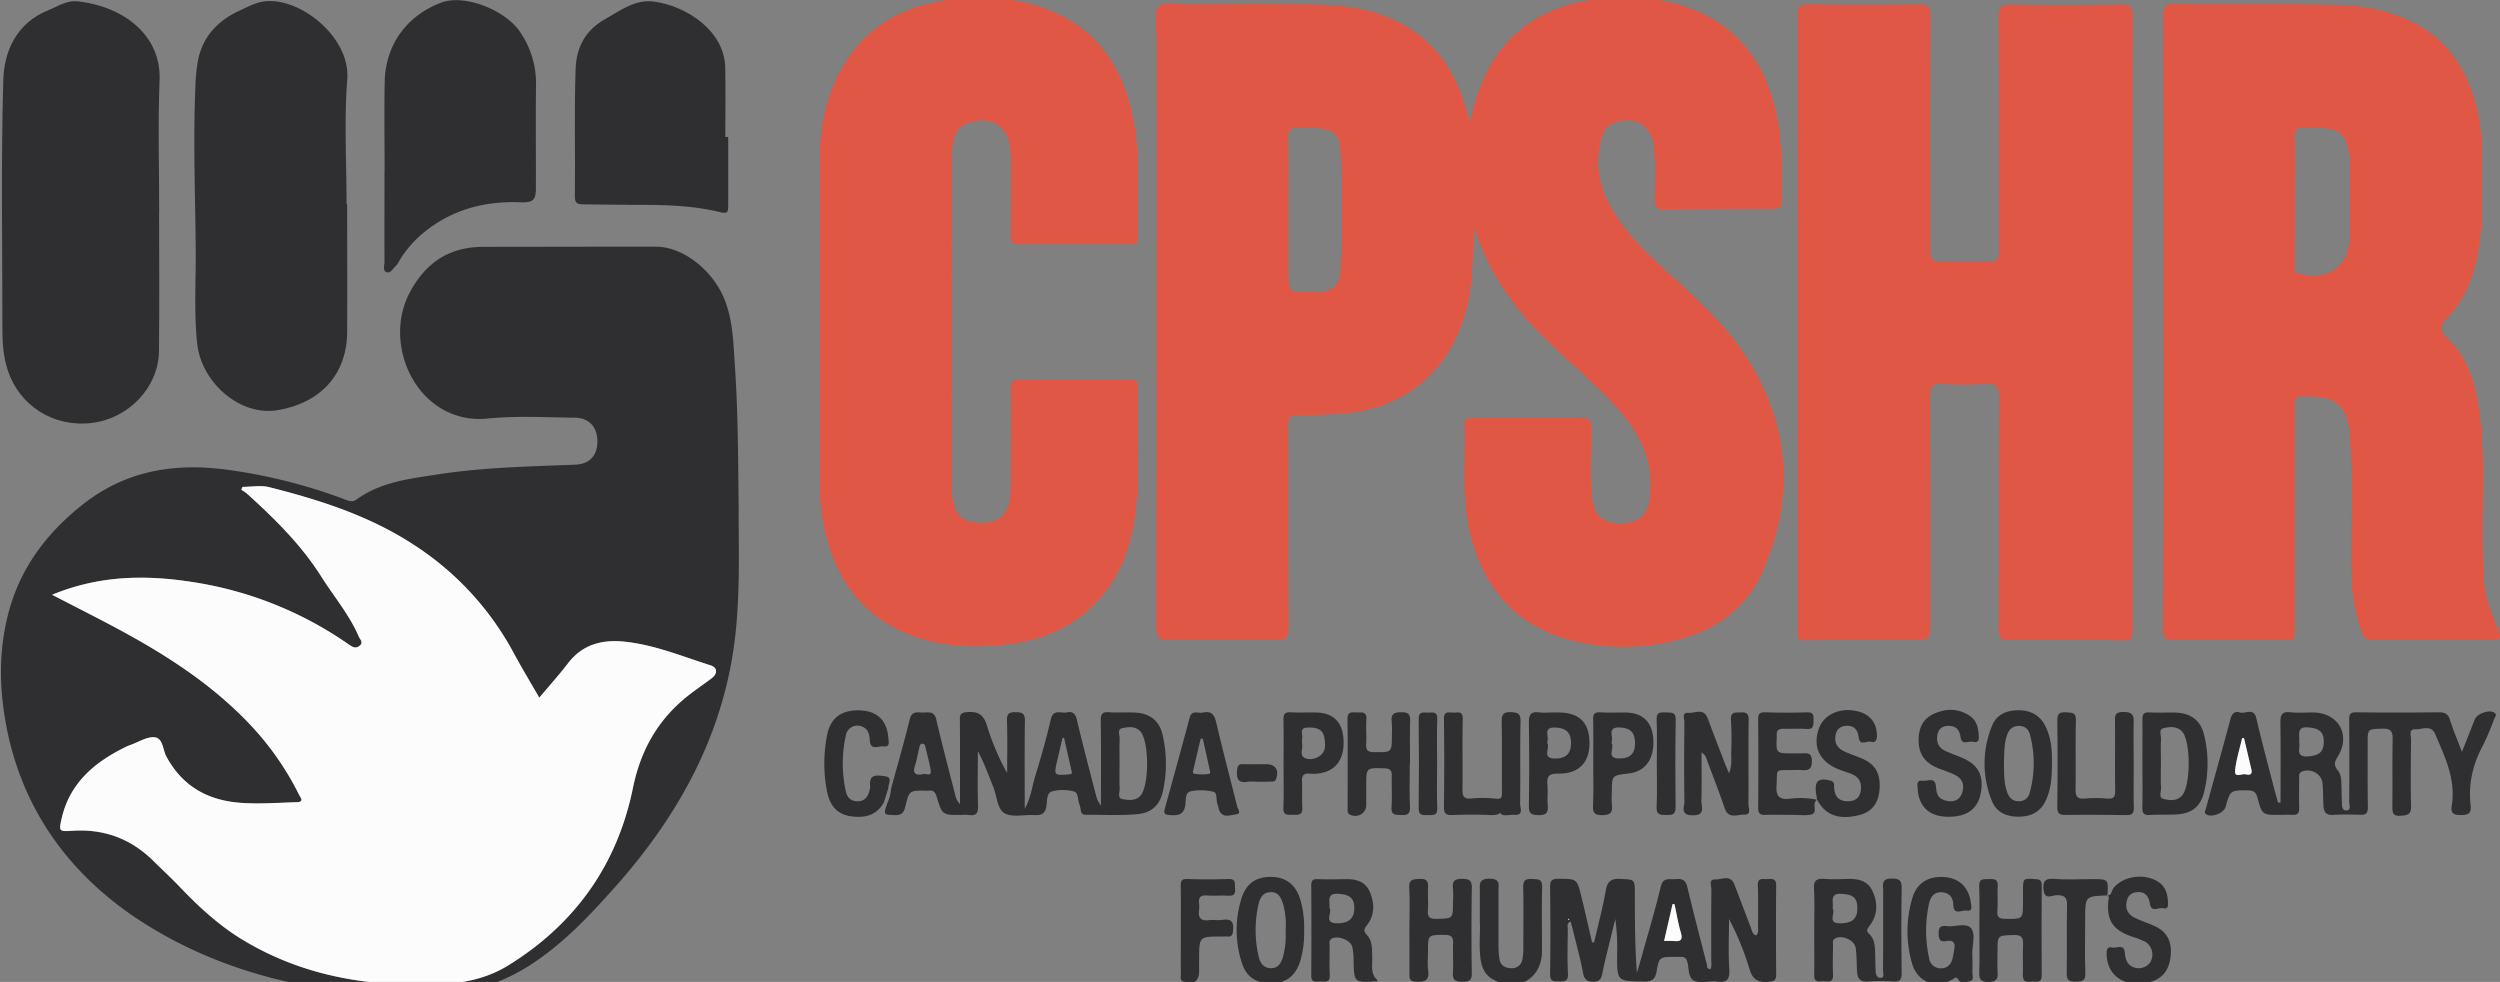 <svg id="Layer_1" data-name="Layer 1" xmlns="http://www.w3.org/2000/svg" viewBox="0 0 1217 478">
  <rect x="0" y="0" width="1217" height="478" fill="#808080" stroke="none"/>
  <defs>
    <style>
      .cls-1 {
        fill: #e15745;
      }
      .cls-2 {
        fill: #2f2f31;
      }
      .cls-3 {
        fill: #fcfcfc;
      }
    </style>
  </defs>
  <title>Artboard 1cpshr</title>
  <g id="YedT8B.tif">
    <path
      class="cls-1"
      d="M717.29,111c-.5,13.77-.2,26.92-3.68,39.79-8.17,30.27-30.39,48.62-61.79,50.62-6.64.42-13.31.7-20,.56-3.71-.07-4.79.93-4.78,4.72.15,32.82,0,65.64.18,98.46,0,4.61-.84,6.36-5.92,6.26q-26.24-.51-52.48,0c-5,.08-6-1.51-6-6.17q.2-143.44.15-286.88c0-5.25-2.33-12,1.09-15.35,3.16-3.08,9.85-.88,15-.9,20.66-.08,41.33-.23,62,.05,16.7.23,32.79,3.1,47,12.85,13,8.91,20.48,21.54,25,36.26.77,2.51,1.49,5,2.4,8.14,4.2-19.8,11.94-36.69,28.7-48.17C754.55,4.09,766.32.62,778.72-.58,796-2.24,813.11-1.12,829,6.61,850,16.83,860.46,34.89,865,57c2.8,13.51,1.85,27.19,2.15,40.83.08,3.35-1.63,3.74-4.35,3.74q-26.75,0-53.48.21c-3.11,0-3.92-1.41-3.92-4.31,0-8.65.52-17.33-.4-26C803.9,60.92,795.77,56,785.69,59.76A8.8,8.8,0,0,0,780,65.62,42.26,42.26,0,0,0,783.13,99c7.68,14.57,19.71,25.48,31.73,36.28,13,11.73,25.79,23.76,35.28,38.59,21.41,33.46,23.47,68.86,7.51,104.77-8.11,18.25-23.92,28.76-43.23,33.27a102.19,102.19,0,0,1-49.49-.27c-28-7.31-43.73-26.37-49.84-54-3.75-17-1.66-34.2-2.3-51.31-.08-2.22,1.09-2.95,3-3,2.33-.08,4.66-.16,7-.16,15.49,0,31,.06,46.48-.12,3.91,0,5.16,1.22,5.2,5.15.11,11.65-.88,23.33.62,34.94,1,8,5.77,11.64,14.17,11.47s12.53-4.09,13.66-12.19c2.57-18.35-5.38-32.61-17.21-45.47-10.49-11.4-22.5-21.22-33.54-32-15-14.74-27-31.53-33.85-51.68A19.58,19.58,0,0,0,717.29,111Zm-90.15-9V131c0,11.3,0,11.3,11.21,11.14,10.64-.16,13.88-2.36,14.22-12.83q.88-27.16,0-54.37c-.33-10.2-3.8-12.65-13.92-12.66a67.67,67.67,0,0,1-7-.07c-3.42-.34-4.65.86-4.6,4.41C627.26,78.4,627.14,90.22,627.14,102Z"
    />
    <path
      class="cls-2"
      d="M359.57,246.44c-.12,15.24.81,37.27-1.24,59.17-4.6,49.2-26.87,90.3-59.28,126.6-11.66,13.05-23.56,25.75-38.14,35.7a94.27,94.27,0,0,1-53.51,16.85c-48,.31-94.54-8.95-135.36-34.14C32.08,426,6.4,389.12,1.23,340.89c-1.73-16.07-.53-32.57,4.51-48,6.4-19.58,19-35.26,35.32-47.91,20.4-15.78,43.49-19.62,68.44-16.46a262.32,262.32,0,0,1,58.43,14.62c1.88.7,3.66,1.48,5.65,0,11.82-8.56,25.84-10.08,39.66-12.22,22.12-3.42,44.44-3.84,66.74-4.72,7.08-.28,10.85-4.39,10.82-11.45,0-6.89-4.08-11.37-11.13-11.43-14-.12-28.1-1-42,.41-33.56,3.5-52.37-35.1-38.05-61.63,7.85-14.55,19.33-21.92,35.71-21.94,28,0,56-.12,84-.07,13.24,0,27.8,11.58,33.38,25.71,4.21,10.63,4.32,21.83,5.07,32.91C359.17,199.05,359.3,219.38,359.57,246.44ZM25.37,289.53c11.74,6.1,23,11.73,34.1,17.74,23.36,12.69,45.43,27.17,63.59,46.92A140.66,140.66,0,0,1,145.61,387c.6,1.21,2.71,3.47-1.2,3.58-9.33.28-18.65,1-28,.24-15.7-1.31-27.79-8.28-35.44-22.48-1.78-3.3-1.55-9-5.82-9.37-3.77-.32-7.81,2.39-11.73,3.77a17.46,17.46,0,0,0-1.85.75c-15.26,7.4-27.52,17.52-31.57,35-1.41,6.07-1.29,6.39,4.9,6,15.56-1.09,28.81,3.8,39.86,14.76,4.13,4.1,8.44,8,12.45,12.24,9.45,9.92,19.44,19.17,31.26,26.27C148.61,475.8,181.58,480.8,216,479c11.1-.58,21.86-3.12,31.36-9,32.52-20.08,53.07-48.91,60.72-86.35,3.48-17,10.93-31.22,24-42.6,4.54-4,9.55-7.23,14.34-10.84,3-2.28,2.84-5.24-.55-6.31-13.79-4.35-27.25-10-41.81-11.5-10.89-1.14-20.45,1.25-27.54,10.48-4.34,5.66-9.13,11-14,16.79-4.29-7.47-8.51-14.43-12.37-21.59a143.26,143.26,0,0,0-48.49-52.69c-21.64-14.17-45.83-21.95-70.6-28.2-4.07-1-8.62-.15-13-.15l-.61,1.38a23.15,23.15,0,0,1,2.88,2c13.48,12.19,26.37,24.91,36.16,40.42,6.11,9.68,13.64,18.48,18.18,29.13.52,1.23,2.36,2.78.39,4.41s-3.67.5-5.36-.68a180.36,180.36,0,0,0-76.34-30.39C70.45,279.72,48,280.18,25.37,289.53Z"
    />
    <path
      class="cls-1"
      d="M1038.05,157q0,74.72,0,149.42c0,3.5-.33,5.4-4.73,5.31-18.32-.37-36.65-.52-55-.28-4.49.06-5.54-1-5.52-5.4.16-37.64,0-75.29.22-112.94,0-5.12-1.3-6.6-6.38-6.27a178.83,178.83,0,0,1-21.47,0c-4.48-.24-5.64,1.22-5.62,5.6.16,36.65.09,73.29.1,109.94,0,8.93,0,8.92-8.76,9-17.49.06-35,.1-52.47.26-2.35,0-3.43-.72-3.37-3.09.06-2.16,0-4.33,0-6.49q0-147.18-.12-294.36c0-4.34,1-5.71,5.52-5.65q27,.34,54,0c4.29-.05,5.25,1.51,5.24,5.51-.12,37.65-.06,75.3-.06,113,0,6.51,0,6.5,6.46,6.48q10.25,0,20.49,0c6.3,0,6.31,0,6.31-6.58,0-37.32.1-74.63-.11-111.95,0-4.9.93-6.51,6.21-6.4,17.82.37,35.66.27,53.48,0,4.39-.07,5.62,1.13,5.61,5.56C1038,57.33,1038.06,107.14,1038.05,157Z"
    />
    <path
      class="cls-1"
      d="M1052.85,156.3c0-49.48.06-99-.09-148.44,0-4.39.89-6,5.68-5.91,26,.28,52-.14,78,.31,14.39.24,28.44,2.78,41.23,10.21,13.58,7.88,21.73,19.79,26.34,34.42A89.41,89.41,0,0,1,1208,74.44c-.1,14.64,1,29.32-1.08,43.91-2,13.78-6.26,26.61-16.2,36.81-3.42,3.51-3.36,5.66.32,9.06,10.62,9.83,14,23.12,15.9,36.78,3,22.21.92,44.58,1.58,66.87.24,8.3,0,16.67,2.36,24.78a112.3,112.3,0,0,0,5.52,14.43c1.25,2.79.78,4.32-2.78,4.3q-29.73-.15-59.47-.05c-2.75,0-3.64-1.27-4.48-3.55-4.23-11.43-5.33-23.24-5.31-35.33,0-19.49.57-39-.35-58.46-.07-1.33-.17-2.66-.35-4-2.15-15.84-9.82-17.47-24.55-17-1.77.06-2.15,1.26-2.16,2.73,0,1.66,0,3.33,0,5q0,51.48,0,103c0,8.92.71,7.52-7.31,7.54-17.16,0-34.33-.16-51.48.15-4.62.08-5.46-1.47-5.44-5.67Q1053,231,1052.85,156.3ZM1117,97.79v15.46c0,5.15-.08,10.3,0,15.45,0,1.61-.81,3.64,2,4.33,14.78,3.62,24.42-3.43,24.76-18.54.25-11.13.1-22.27.07-33.4a34.34,34.34,0,0,0-1.94-12.24,8.88,8.88,0,0,0-6.74-5.95c-4.61-1.09-9.28-.29-13.9-.7-3.27-.3-4.37.93-4.32,4.19C1117.09,76.85,1117,87.32,1117,97.79Z"
    />
    <path
      class="cls-1"
      d="M398.91,158.49c0-28-.3-56,.12-83.94.24-16.19,4.05-31.64,13.1-45.47,10.46-16,25.46-24.78,44-28.34,16.16-3.11,32.27-2.89,48,1.8C532.58,11.06,547,31.84,552,60.1c3.24,18.34,1.37,36.89,1.82,55.34.06,2.55-.9,3.49-3.52,3.48q-27.24-.12-54.47,0c-3.66,0-4-1.87-3.94-4.72.09-11.65.05-23.31.05-35,0-1.83,0-3.67-.1-5.5-.83-12.6-9.84-18.21-21.66-13.5a9.54,9.54,0,0,0-5.95,7.47,52.41,52.41,0,0,0-1.14,10.4q.07,78,0,155.9a51.77,51.77,0,0,0,.79,9.93c1.37,7.16,4.92,10.16,12.86,10.53,7.53.34,12.24-2.73,14.15-9.12a28.68,28.68,0,0,0,1-8.39c0-15.83.18-31.65,0-47.47-.05-4,1.27-5.08,5.12-5,17.49.17,35,.14,52.47,0,3.06,0,4.51.61,4.44,4.1-.4,18.47.78,37-.71,55.43-1.22,15.07-4.89,29.48-13.94,42.11-11.58,16.19-27.66,24.53-46.94,27.22-15.32,2.13-30.59,1.83-45.45-3-24.72-8-38.9-25.5-45.05-50.25-2.43-9.79-3.06-19.69-3-29.71.07-24,0-48,0-71.95Z"
    />
    <path
      class="cls-2"
      d="M77.45,103c0,22.65.21,45.3-.07,68-.21,17.53-14.64,32.65-32.57,34.87C26,208.2,9.54,197.46,3.86,180.48c-2.36-7-2.69-13.87-2.69-21,0-40.14-.71-80.31.43-120.42C2,24.69,8.15,11.19,23.47,5c4.7-1.89,9-5,14.58-4.34C60.17,3.22,78.56,17.1,77.68,39.09c-.85,21.29-.18,42.63-.18,64Z"
    />
    <path
      class="cls-2"
      d="M169,99.44c0,20.65.07,41.3,0,61.95-.1,23-15.27,35.31-34.18,38.32C117,202.55,98.1,186.49,96,167.28c-1.62-15.09-.6-30.28-.72-45.43-.2-26.3-1.29-52.61-.19-78.91a91,91,0,0,1,1.27-13.41C98.64,17.8,106.06,10,116.6,5.19c4.14-1.89,8.07-4.22,13-4.6,17.46-1.36,41,18,39.45,37.93-1.55,20.19-.34,40.6-.34,60.92Z"
    />
    <path
      class="cls-2"
      d="M187.22,83.42c0-14.5-.23-29,.05-43.48.35-18.1,10.61-32.24,27.48-38.66C226-3,246,4.77,253.2,15.61a44.15,44.15,0,0,1,7.74,25.76c-.23,16.83,0,33.65-.08,50.48,0,5.55-1.42,6.84-7.47,6.62-17.63-.66-33.62,3.57-47.41,15a52.33,52.33,0,0,0-11.38,13.14,11.37,11.37,0,0,1-1.92,2.86c-1.42,1.22-2.6,3.83-4.64,3-1.81-.76-.86-3.32-.87-5.07-.06-14.66,0-29.32,0-44Z"
    />
    <path
      class="cls-2"
      d="M354.5,66.66c0,11.15,0,22.31,0,33.46,0,2.73-.08,4.13-3.83,3.19C337,99.9,323,99.67,309,99.74c-8.49,0-17-.23-25.47-.27-2.63,0-3.72-.89-3.68-3.77.25-20.8-.38-41.62.38-62.43.4-10.82,5.21-18.88,14.42-24,7.44-4.17,14.62-9.83,24-8.47,16,2.31,34,14.45,34.38,31.94.26,11.31.05,22.63.05,33.95Z"
    />
    <path
      class="cls-2"
      d="M433.79,383.85c3.06-11.23,6.31-22.42,9.09-33.72,1-4.23,3.87-3.23,6.52-3.26s5.41-.85,6.37,3.34c2.84,12.32,6.11,24.54,9.24,36.79a9,9,0,0,0,2.32,4.47V367.33c0-5.66,0-11.32-.07-17-.05-2.36.45-3.35,3.23-3.64,5.46-.56,8.33,1,10,6.66a118.48,118.48,0,0,0,9.8,23c0-8.49.18-17-.09-25.46-.11-3.29.83-4.23,4.06-4.2s4.73.5,4.67,4.28c-.22,13.81-.09,27.62-.09,42.79,3.07-5.68,3.56-10.81,5-15.58,2.82-9.22,5.53-18.49,7.66-27.88,1.21-5.37,5-2.91,7.77-3.5,3-.64,4.32.7,5,3.77,2.88,12.14,6.06,24.21,9.18,36.29a13.29,13.29,0,0,0,2.49,5.27c0-13.76.13-27.52-.09-41.28,0-3.3.73-4.38,4.06-4.14,4.31.31,8.67-.06,13,.2,7,.42,11.6,4.12,13.09,11a62.1,62.1,0,0,1,0,27.73c-1.44,6.09-5.31,9.93-11.72,10.61-8.46.89-17,.3-25.44.41-1.65,0-2.46-.62-2.73-2.17a13.18,13.18,0,0,0-.63-2.92c-1-2.18-.26-5.75-2.91-6.36a21.82,21.82,0,0,0-10.38,0c-2.73.76-2.42,4.56-2.76,7-.55,4-2.51,4.78-6,4.57-4.8-.3-10.43,1.23-14.23-.79s-3.85-8.4-5.64-12.81c-2.36-5.81-4.41-11.73-7.54-17.51,0,8.81-.21,17.62.09,26.42.13,3.75-.83,5.27-4.64,4.62a21.4,21.4,0,0,0-3.49,0c-9.23.06-9.3.08-12-8.82-.62-2.05-1.42-3.3-3.73-3a10.71,10.71,0,0,1-1.5,0c-8-.07-8.19-.11-10,7.62-.74,3.08-1.87,4.43-5.22,4.29-5.47-.23-5.5-.06-3.65-5.64A22.15,22.15,0,0,0,433.79,383.85ZM545,371.48c0,4.15-.14,8.3.07,12.44.09,1.75-1.31,4.59,1.33,5.08s6,1,8.5-1.36c4.67-4.27,4.69-27.37,0-31.83-2.51-2.41-5.68-1.94-8.47-1.37s-1.3,3.33-1.39,5.1C544.88,363.51,545,367.5,545,371.48Zm-27-12.31-.78.06q-1.23,5.31-2.47,10.63c-1.8,7.72-1.81,7.72,6.12,7.06a3.85,3.85,0,0,0,1-.54Zm-68.3,17.63c.82-.46,4.09,1.74,3.32-2.22-.71-3.58-1.6-7.12-2.47-10.67-.18-.74-.27-1.75-1.33-1.85-1.41-.14-1.5,1.11-1.72,2-.75,2.89-1.19,5.88-2.1,8.71C444.2,376.48,445.51,377.66,449.69,376.8Z"
    />
    <path
      class="cls-2"
      d="M1110.17,390.76c0-13,.11-25.95-.07-38.93,0-3.68.59-5.56,4.83-5.1,3.63.4,7.33.07,11,.1,12.48.11,18.68,11,12,21.62-1.67,2.66-1.82,4.23.1,6.56,1.64,2,1.69,4.65,1.78,7.15.1,2.67.07,5.33.21,8,.09,1.77-.11,4.44,2.13,4.37,2.64-.09,1.42-2.88,1.43-4.41q.18-19.74,0-39.49c0-2.5.15-3.93,3.38-3.88,13.46.18,26.93.14,40.4,0,2.94,0,4.42.91,5.33,3.79,1.55,4.9,3.57,9.65,5.78,15.5,2.35-5.92,4.33-11,6.33-16,1.08-2.69,7.16-4.72,9.45-3.13,1.44,1,.32,2.11-.07,3.06a129.23,129.23,0,0,1-5.47,12.86c-5,9.21-7.19,18.9-6,29.28.47,4-1.38,4.69-4.83,4.65-3.3,0-5-.78-4.4-4.47,2.15-12.72-3.25-23.74-8-34.88-2.07-4.8-6.37-2.24-9.62-2.4-3.52-.17-2.13,3.12-2.15,4.94-.13,10.83-.25,21.66,0,32.48.1,4.12-1.83,4.47-5.11,4.69-3.56.23-4-1.26-4-4.28.15-11-.08-22,.15-33,.08-3.85-1-5.25-5-5.12-7.17.22-7.17,0-7.16,7.15,0,10.33-.08,20.66.09,31,0,2.83-.8,3.87-3.64,3.77-4.47-.15-9-.2-13.42.06-3.43.2-4.42-1.61-4.57-4.45-.19-3.66-.11-7.34-.45-11-.44-4.62-6-7.55-10.17-5.56-1.6.77-1.17,2.22-1.18,3.46-.06,4.67-.14,9.34,0,14,.09,2.56-.71,3.71-3.36,3.52-2-.14-4,0-6,0-8.55.06-8.68.1-10.91-8.22-.74-2.76-1.87-3.7-4.76-3.7-8.48,0-8.48-.14-10.82,8.07-.89,3.1-7,5.37-9.49,3.53-1.17-.88-.32-1.8-.09-2.65,4-14.6,8.08-29.16,12-43.78.72-2.71,2.26-3.85,4.58-3.09,2.67.87,6.72-2.62,8,2.92,2.59,11.18,5.6,22.27,8.46,33.39.65,2.52,1.39,5,2.08,7.54Zm9-29.63c1,2.46-2.37,7.62,4.52,7.07,5.26-.42,7.46-2.11,7.52-7s-2.15-6.59-7.37-7.09C1117.64,353.5,1119.63,357.82,1119.21,361.13Zm-26.82-1.75-.88-.05c-1.2,5.21-2.9,10.36-3.45,15.63-.43,4.08,3.3,1.48,5.08,2,1.58.42,3.52.46,2.84-2.34C1094.76,369.51,1093.58,364.44,1092.39,359.38Z"
    />
    <path
      class="cls-2"
      d="M776,458.79c1.93-8.39,4.19-16.73,5.67-25.2.79-4.55,2.6-6,7.1-5.74,7.05.35,7.08.07,7.08,7.22,0,12.77,0,25.54,1,38.54.71-2.45,1.45-4.89,2.14-7.35,3.21-11.54,6.66-23,9.49-34.65,1.17-4.82,4.36-3.37,7.27-3.66s4.81.28,5.63,3.79c3,12.64,6.3,25.18,9.52,37.76.21.85-.25,2.12,1.7,2.32.83-1.37.43-3,.43-4.54,0-11.49-.06-23,.08-34.47,0-1.65-1.45-4.82,1.79-4.68s7.48-2.61,9.44,2.55q4,10.49,8,20.94c.52,1.32.6,3,2.46,3.79,1.52-1.39,1-3.28,1-4.93.06-6.49.14-13-.09-19.48-.15-4.08,2.65-2.88,4.72-3.06,2.25-.19,4.25-.31,4.21,3.1q-.18,21.73,0,43.47c0,2.66-1,3.17-3.52,3.42-5.21.52-8-1-9.55-6.45a135.06,135.06,0,0,0-9.88-24.11c0,8.15-.42,16.32.14,24.43.38,5.4-1.62,6.78-6.37,6a6.61,6.61,0,0,0-1-.08c-3.33,0-7.18,1-9.85-.35-2.84-1.43-2.38-5.82-3.17-9-.51-2.05-1.56-2.71-3.49-2.56-.83.06-1.66,0-2.5,0-7.45,0-7.79-.07-9,7-.7,4-2.26,5-6.15,5-13.18-.2-13.17,0-13.08-13.32a106.88,106.88,0,0,0-.88-17.14c-1.49,6.06-3,12.13-4.47,18.2-.62,2.58-1.24,5.18-1.74,7.79s-1,4.57-4.52,4.55-4.51-1.58-5.05-4.6c-.76-4.25-1.87-8.44-2.89-12.64-1-4-2-8-3.08-12.1-2.17,1-1.35,2.68-1.37,3.95-.1,7.16-.3,14.33.07,21.48.2,3.86-1.75,3.78-4.44,3.77s-4.31,0-4.25-3.58c.21-14.15.15-28.31,0-42.46,0-3,.86-3.93,4-3.92,9,.06,9.06-.12,11.19,8.58,1.83,7.41,3.48,14.87,5.21,22.3Zm39.11-18.59-.91-.14c-1.35,5.86-2.69,11.72-4.12,18a42.74,42.74,0,0,1,4.63,0c3.69.46,4.54-.79,3.44-4.38C816.86,449.29,816.14,444.7,815.15,440.2Zm-51.78,7.33.32.31.3-.33-.47-.31Z"
    />
    <path
      class="cls-2"
      d="M884.58,389.34c-.25-1.56-.43-2.51-.56-3.47-.73-5.71,1.29-7.32,7-5.89,2.17.55,1.77,2.07,1.84,3.48.19,3.87,1.94,6.35,6,6.57,3.27.17,6-.85,6.82-4.44.9-4.08-.4-7.24-4.47-8.87-1.85-.74-3.77-1.31-5.64-2-9.63-3.65-13.34-11-10.16-20,2.58-7.31,11.22-10.83,20-8.14,5.39,1.65,8.34,5.93,8.28,11.64,0,2.11-.82,3.48-2.85,2.87s-5.44,2.26-6-2c-.49-3.7-2.09-5.94-6-5.75a5.12,5.12,0,0,0-5.25,4.41c-.79,3.89.89,6.49,4.25,8.05,3,1.4,6.21,2.38,9.23,3.76,5.91,2.71,8.32,7.14,7.93,14.15-.37,6.81-3.38,11.33-9.67,13-8.42,2.18-16.15,1.35-20.75-7.41-3,2,.83,6.39-3,7.23-2.7.59-5.63.16-8.46.16-4.49,0-9-.14-13.48,0-2.72.11-3.79-.56-3.76-3.57.15-14.31.1-28.62,0-42.94,0-2.52.57-3.5,3.31-3.42,6.82.2,13.66.24,20.47,0,3.5-.13,3.12,1.83,3.15,4.1s0,4.25-3.32,4c-3.64-.27-7.32,0-11-.09-2.46-.09-3.87.64-3.56,3.36a2.78,2.78,0,0,1,0,.5c-.36,8.1-.36,8.1,7.6,8.1,1.5,0,3,.07,4.5,0,2.77-.13,5-.39,5,3.87s-2.1,4.5-5.24,4.26c-1.49-.11-3-.05-4.49,0-8.71.13-6.91-.83-7.48,7.48-.35,5.2,1.18,7,6.48,6.49A38.67,38.67,0,0,1,884.58,389.34Z"
    />
    <path
      class="cls-2"
      d="M883.16,452.7c0-6.66.28-13.33-.1-20-.25-4.21,1.4-5.12,5.12-4.84s7.32.13,11,0c5.07-.12,9.84.62,12.26,5.73,2.74,5.78,2.73,11.71-1.27,17-1.33,1.75-1.89,2.5-.07,4.25,2.41,2.32,2.62,5.62,2.71,8.82.07,3,.13,6,.25,9,.07,1.57.57,3.39,2.26,3.37,2.27,0,1.34-2.25,1.34-3.44.1-12.14.06-24.28.05-36.42a33.82,33.82,0,0,0,0-3.49c-.34-3.29.19-5.09,4.39-5,3.76.12,4.69,1.06,4.63,4.77-.22,13.81-.15,27.62,0,41.42,0,3.09-.94,4.1-4,3.93a88.62,88.62,0,0,0-12.41,0c-4.18.34-5.18-1.89-5.34-5.29-.18-3.66-.12-7.34-.61-10.95-.55-4-6.83-6.67-10.2-4.6-1.3.8-.84,2.05-.85,3.12-.07,4.83-.21,9.66,0,14.47.15,3.32-1.59,3.44-4,3.14-2.21-.27-5.26,1.28-5.17-3.11C883.26,467.34,883.16,460,883.16,452.7Zm9-10.31c1.5,2.08-2.85,7.05,3.56,7.08,5.83,0,8.46-2.18,8.44-7.33s-2.06-6.64-7.51-7C890.23,434.68,892.78,439.26,892.11,442.39Z"
    />
    <path
      class="cls-2"
      d="M828.31,366.34c0,8.24.15,15.86-.08,23.47-.09,2.87,2.21,7.13-4.25,7.08-6.22,0-4-4.13-4-6.81-.19-12.82-.17-25.65,0-38.48,0-1.59-1.47-4.81,1.86-4.58s7.54-2.55,9.47,2.67c2.61,7,5.31,14,8,21,.61,1.61,1.31,3.18,2.38,5.76,1.59-4.07,1-7.06,1.05-9.94a152.06,152.06,0,0,0-.11-16c-.3-4.06,2-3.6,4.62-3.71,2.81-.13,4.09.37,4,3.74-.21,13.65,0,27.31-.11,41,0,1.78,1.63,5.08-2,5-3.34-.08-7.73,2.42-9.62-3.21-2.63-7.89-5.71-15.62-8.62-23.41A5.15,5.15,0,0,0,828.31,366.34Z"
    />
    <path
      class="cls-2"
      d="M1038.69,372c0,7-.14,14,.06,21,.09,2.83-.77,3.83-3.61,3.79-9.88-.14-19.77-.19-29.65-.07-3,0-4-.77-4-3.92q.27-21,0-41.93c0-3.28.89-4.29,4.15-4.11,2.86.17,5-.12,4.91,4-.28,11.14,0,22.3-.17,33.45-.05,3.34.78,4.83,4.4,4.53a62.91,62.91,0,0,1,11,0c3.24.29,3.92-.94,3.88-3.9-.14-11,0-22-.07-33,0-2.84-.6-5.25,4.07-5.25,4.5,0,5.17,1.61,5,5.4C1038.53,358.7,1038.69,365.37,1038.69,372Z"
    />
    <path
      class="cls-2"
      d="M670.75,477.35c-.32.19-.43.32-.56.33-11.08.7-11.05.7-11.27-10.32a30.43,30.43,0,0,0-.62-6.41c-.82-3.44-7.4-5.8-10.25-3.88-1.24.84-.77,2.09-.78,3.17,0,4.82-.21,9.65.06,14.45.2,3.56-2.05,3.2-4.15,3.09s-4.88,1.16-4.86-2.89q.15-21.94,0-43.88c0-2.39.74-3.16,3.18-3.05,4.47.19,9,.09,13.46,0,5.19-.12,9.77,1.18,11.91,6.31,2.29,5.47,2.41,11.22-1.41,16.07-1.74,2.22-1.67,3,.13,5,2.54,2.86,2.27,6.76,2.42,10.43C668.19,469.8,666.91,474.19,670.75,477.35ZM647.17,442c1.64,2.06-3.08,7.28,3.46,7.46,5.7.16,8.59-2.28,8.65-7.12.06-5.16-2.16-6.86-7.79-7.24C645.59,434.75,647.49,438.78,647.17,442Z"
    />
    <path
      class="cls-2"
      d="M730.57,393.48c.73,2.83-1.68,3.46-5.56,3.27-6-.29-12-.21-18,0-2.9.1-4.13-.52-4.1-3.78.17-14.32.2-28.65,0-43-.06-4,2.4-3.11,4.59-3.07s4.64-1,4.56,3.11c-.24,11.49,0,23-.13,34.47,0,3.17.66,4.52,4.14,4.24a58.39,58.39,0,0,1,12,.07c3.11.4,3.1-.91,3.08-3.18-.07-11.32.08-22.65-.12-34-.06-3.43.4-5.08,4.46-4.93,3.52.13,4.78.74,4.7,4.65-.3,13.32,0,26.64-.2,40,0,2,1.83,5.6-2.76,5.34C734,396.49,729.12,398.34,730.57,393.48Z"
    />
    <path
      class="cls-2"
      d="M686.1,452.81c0-6.83.29-13.68-.1-20.49-.24-4.21,1.69-4.29,5-4.47,3.95-.22,4.34,1.57,4.16,4.69-.19,3.49.21,7-.06,10.49-.25,3.26.69,4.35,4.11,4.27,8.12-.18,8.12,0,8.11-8.17a52,52,0,0,0,0-6.49c-.5-3.76.83-4.91,4.64-4.81,3.33.08,4.58.73,4.52,4.37q-.33,20.73,0,41.48c.06,3.76-1.42,4.22-4.63,4.23s-4.82-.75-4.58-4.41c.29-4.65-.08-9.33.11-14,.13-3-.51-4.39-4-4.39-8.24,0-8.24-.19-8.23,8.17,0,3-.35,6,.07,9,.71,4.91-1.48,5.87-5.83,5.61-2.77-.17-3.32-1.15-3.28-3.59C686.17,467.14,686.1,460,686.1,452.81Z"
    />
    <path
      class="cls-2"
      d="M963.55,453c0-7.15.23-14.32-.09-21.45-.18-4.11,2.16-3.52,4.73-3.61s4.54-.1,4.3,3.48c-.28,4,.18,8-.16,12-.28,3.31,1.09,3.86,4,3.89,8.46.07,8.46.18,8.46-8.32,0-1.83,0-3.66,0-5.49,0-6,.1-6,6.2-5.54,2.08.14,2.93.67,2.92,2.88-.08,14.64-.13,29.28,0,43.91,0,4.48-3.09,2.76-5.2,3.09-2.51.39-4.11-.14-4-3.33.22-4.81-.15-9.66.11-14.47.2-3.53-.57-5-4.57-4.88-7.85.28-7.86,0-7.86,8,0,3.33-.18,6.67.05,10S972,478,967.91,478s-4.51-1.66-4.4-5c.21-6.65.06-13.31.06-20Z"
    />
    <path
      class="cls-2"
      d="M1042.92,371.7c0-7.14.09-14.3,0-21.44-.05-2.52.59-3.6,3.32-3.46,4.15.21,8.32,0,12.47.08,7.8.18,12.64,3.75,14.35,11.29a58.4,58.4,0,0,1-.17,27.66c-1.77,6.88-6,10.21-13.28,10.63-4.32.24-8.66,0-13,.27-3.33.25-3.8-1.22-3.73-4.08.19-7,.06-14,.06-20.95Zm9-.5c0,4.15-.14,8.31.07,12.45.09,1.8-1.3,4.63,1.15,5.25,2.92.75,6.33,1.21,8.9-1.42,4.5-4.6,4.56-27.09.06-31.53-2.58-2.55-6-2.19-8.93-1.47-2.49.62-1.07,3.46-1.18,5.26C1051.78,363.55,1051.94,367.38,1051.94,371.2Z"
    />
    <path
      class="cls-2"
      d="M686.28,371.8c0,7-.23,14,.09,20.95.17,3.61-1.34,4.16-4.35,4-2.64-.12-4.9.18-4.62-3.79.35-5,0-10,.12-15,.08-2.62-.49-3.85-3.51-3.94-8.94-.26-8.93-.4-8.93,8.45,0,3.16,0,6.32,0,9.48,0,4.07-4.29,6.46-8,4.55-1.39-.71-1-1.92-1.06-3,0-14.46.14-28.93-.07-43.39-.06-3.85,2.05-3.34,4.4-3.29s5.11-.71,4.81,3.45c-.29,4,.17,8-.11,12-.22,3.2,1,3.85,4,3.87,8.52.08,8.52.22,8.52-8.25a49.81,49.81,0,0,0-.08-6.47c-.51-3.86,1.13-4.73,4.75-4.7,3.23,0,4.31.89,4.22,4.15-.2,7-.06,14-.06,20.94Z"
    />
    <path
      class="cls-2"
      d="M720.38,449c0-6,0-10.51,0-15,0-3.22-.76-6.28,4.73-6.26s4.34,3.12,4.35,6.08c0,9.15,0,18.3,0,27.45a41.44,41.44,0,0,0,.46,5.44c.44,3.2,2.62,4.49,5.57,4.6a5.14,5.14,0,0,0,5.66-4.52,28.29,28.29,0,0,0,.41-5.45c0-9.81.15-19.63-.07-29.44-.07-3.46,1.3-4.16,4.37-4,2.79.15,5-.21,4.86,4-.32,10.47,0,20.95-.1,31.43-.17,12.94-11.31,19.52-23.07,13.85-4.18-2-6.06-5.5-6.74-9.81C719.82,460.75,720.68,454.08,720.38,449Z"
    />
    <path
      class="cls-2"
      d="M960.15,464.3c0,3,.11,6,0,9-.07,1.5,1,3.76-1.13,4.32-1.79.46-4.53,1.23-5.59-.55-1.26-2.1-1.81-.88-2.9-.28-8.71,4.73-17.35,1.26-19.91-8.34a56.37,56.37,0,0,1,.4-31.56c2.25-7.29,8-10.61,15.89-9.89,6.88.62,11.48,5,12.44,12.16.24,1.78,1.25,4.65-2.21,4.1-2.16-.34-6.14,2.57-6.27-2.79-.08-3.39-1.72-5.75-5.32-6.09-4-.39-5.81,2.24-6.52,5.54a62.56,62.56,0,0,0,.11,26.76,5.58,5.58,0,0,0,5.69,4.7c2.8.05,4.69-1.61,5.53-4.23a48.51,48.51,0,0,0,.94-4.86c.68-3.19-.26-4.84-3.8-4.18-3.23.61-3.75-1-3.79-3.89,0-3,1.21-3.74,3.87-3.39,4.15.55,9.79-2,12.11,1.27,2,2.79.41,8,.41,12.21Z"
    />
    <path
      class="cls-2"
      d="M998.88,372c0,6.19-.38,12.29-3.15,18-2.65,5.44-7.23,7.51-13,7.56s-10.76-2-13-7.5a47.94,47.94,0,0,1,.07-36.89c2.25-5.51,7.22-7.45,13-7.42s10.29,2.47,12.9,7.75C998.65,359.36,999,365.67,998.88,372Zm-23.38-.8c.13,5.06-.1,9.91,1.63,14.53.93,2.51,2.49,4.25,5.46,4.31a5.21,5.21,0,0,0,5.48-4.16,54,54,0,0,0,.19-28c-.66-2.64-2.39-4.68-5.73-4.49-3.18.18-4.71,2-5.61,4.77C975.5,362.49,975.73,367,975.5,371.23Z"
    />
    <path
      class="cls-2"
      d="M948.69,397.61c-9.29.05-14.56-4.63-15.17-13.53-.13-1.92-.77-4.49,2.54-4,2.29.35,6-2.19,6.38,2.89.17,2.66.64,5.43,3.7,6.46,3.44,1.16,7,1,8.65-2.57,1.58-3.36,1.28-7.1-2.35-9.21-2.7-1.58-5.81-2.44-8.75-3.58-5.77-2.25-9.37-6.14-9.69-12.59-.29-5.95,1.47-11.15,7-13.82,6-2.88,12.29-3,18,.89,3.68,2.51,4.2,6.57,4.29,10.67,0,2-1.43,2.28-2.71,1.89-2.08-.64-5.59,2-6.13-2.06-.51-3.85-2.29-5.79-6.07-5.72-2.79.05-4.73,1.44-5.26,4.35-.67,3.76.63,6.53,4.22,8.06,2.13.9,4.28,1.78,6.46,2.6,8.75,3.28,12,8.53,10.53,17.21C963.05,393.57,957.86,397.56,948.69,397.61Z"
    />
    <path
      class="cls-2"
      d="M1025.86,436c2.13-.16,2-2.29,2.83-3.46,3.61-4.82,11.36-7.07,18.14-5,5.69,1.73,8.26,5.23,8.52,11.45.07,1.77.27,3.75-2.32,3.14-2.19-.51-5.66,2.24-6.43-2.1-.59-3.32-1.89-5.75-5.61-5.76-2.73,0-4.86,1.17-5.58,4-1,3.7.21,6.7,3.62,8.4,3.25,1.63,6.77,2.72,10.08,4.25,5.91,2.75,8.35,7.67,7.53,14.77-.79,6.84-4.24,11-10.42,12.43-11.7,2.81-20.44-2.9-20.71-13.49,0-2,0-4,2.74-3.38,2.14.51,5.79-2.07,6.14,2.61.2,2.57.76,4.95,3.12,6.45a6.89,6.89,0,0,0,9.27-1.91,7.38,7.38,0,0,0-2.53-10,51.34,51.34,0,0,0-7-2.64c-8.83-3.27-11.75-7.86-10.93-17.11.08-.94.69-1.95-.34-2.76Z"
    />
    <path
      class="cls-2"
      d="M634.85,452.88A48,48,0,0,1,633,467.67c-2.1,7.11-6.68,10.77-13.63,11-7.45.28-12.6-2.84-14.85-10a51.44,51.44,0,0,1-.13-31.41c2.37-7.51,7.42-10.66,15.09-10.36,7,.28,11.63,4.17,13.68,11.62A48.64,48.64,0,0,1,634.85,452.88Zm-9,.05a37.63,37.63,0,0,0-1.22-12.83c-1-3-2.27-6.08-6.39-5.79-3.72.26-4.94,3-5.62,6a56.77,56.77,0,0,0,.06,25.18c.72,3.21,2.29,5.65,5.82,5.82,3.71.18,5.25-2.62,6.07-5.56A39.76,39.76,0,0,0,625.82,452.93Z"
    />
    <path
      class="cls-2"
      d="M585.48,346.9c4.31-1,5.71,1.05,6.63,5,3.15,13.58,6.76,27.05,10.11,40.59.32,1.31,2.29,3.69-.46,3.93-2.57.23-6,2-8-1.43-.58-1-.58-2.25-1-3.3-1-2.09.11-5.68-2.09-6.27a25.87,25.87,0,0,0-10.84-.27c-2.95.52-2.51,4.11-2.75,6.29-.59,5.29-3.69,5.68-7.91,5.32-2.43-.2-2.7-1.06-2.13-3.12,4.07-14.72,8.13-29.43,12.06-44.19C580.15,345.35,583.28,347.4,585.48,346.9Zm0,12.65-1,.08c-1.14,4.82-2.31,9.63-3.38,14.46-.19.85-.91,2.35.32,2.57a24.25,24.25,0,0,0,6.86.12c1.34-.15.71-1.58.52-2.45C587.72,369.39,586.61,364.47,585.51,359.55Z"
    />
    <path
      class="cls-2"
      d="M430.28,390.59c-3.62,6.56-9.59,7.72-16.26,6.75s-10-5.44-11.34-11.64a71.64,71.64,0,0,1-.18-27.26c1.65-9.33,7.59-13.3,17.27-12.55,7.65.6,12.09,5.25,12.68,13.35.14,1.88.95,4.55-2.36,4.08-2.38-.33-6.42,2.38-6.69-3.06-.13-2.67-.72-5.36-3.66-6.54a5.72,5.72,0,0,0-8,4.3,63.44,63.44,0,0,0,0,27.19c.65,3.23,2.71,4.94,6,4.85,3.1-.09,4.71-2.14,5.46-4.95a7,7,0,0,0,.4-2.45c-.71-6.14,3.65-5.23,7.07-4.8,4.26.53,1.59,3.73,1.77,5.82C431.69,386,431,388.28,430.28,390.59Z"
    />
    <path
      class="cls-2"
      d="M775.6,371.77c0-7.14.11-14.29-.06-21.43-.07-2.88.86-3.75,3.73-3.57,4.14.27,8.31,0,12.46.1,8.26.2,12.86,5,13.14,13.66.3,9.25-4.12,15.12-12.07,16-8.13.93-8.14.93-8.15,9.2a41.12,41.12,0,0,0,0,6c.56,3.93-.88,5.11-4.85,5.08-3.65,0-4.44-1.21-4.31-4.6C775.79,385.4,775.6,378.58,775.6,371.77Zm8.78-10.16c2,2.26-2.9,7.51,3.71,7.61,5.5.08,7.94-2.37,7.84-7.78-.09-4.95-2.39-7.09-7.4-7.3C781.79,353.85,785.88,359,784.38,361.61Z"
    />
    <path
      class="cls-2"
      d="M754.79,346.83h3.49c10.55,0,15.48,4.8,15.47,15,0,9.53-5.31,14.93-15.37,14.78-4.37-.07-5.47,1.42-5.09,5.41.31,3.29-.13,6.65.15,9.95.3,3.55-.57,4.89-4.55,4.84s-4.69-1.19-4.63-4.81q.29-19.93,0-39.86c-.07-3.93.66-6,5.1-5.32A36.93,36.93,0,0,0,754.79,346.83Zm-1.71,14.73c1.92,2.3-2.91,7.58,3.77,7.68,5.31.07,7.87-2.29,7.93-7.32.06-5.24-2.28-7.46-7.45-7.75C750.52,353.8,754.59,359,753.08,361.56Z"
    />
    <path
      class="cls-2"
      d="M624.84,371.87c0-7.14.1-14.29-.05-21.42-.06-2.71.62-3.88,3.57-3.71,4.13.25,8.3,0,12.45.11,8.08.21,12.57,4.53,13.18,12.55.73,9.59-3.29,15.67-11.35,17a18.37,18.37,0,0,1-5,.23c-3.21-.36-4,1.08-3.82,4,.23,4.14-.13,8.32.16,12.45.25,3.58-1.77,3.69-4.32,3.55-2.33-.14-5.07.88-4.91-3.39.27-7.13.08-14.27.08-21.41Zm9-9.76c.61,2-1.39,5.4,1.18,6.81,1.9,1.05,4.87.75,7.13-.71,3.39-2.21,3.11-5.61,2.59-8.89-.74-4.72-4.29-5.27-8.22-5.14-4.46.16-2.08,3.57-2.65,5.56A9.92,9.92,0,0,0,633.89,362.11Z"
    />
    <path
      class="cls-2"
      d="M574.83,452.29c0-7,.1-14-.06-21,0-2.5.42-3.49,3.22-3.39,6.66.23,13.33.24,20,0,3.94-.15,3,2.4,3.23,4.59.23,2.45-.39,3.71-3.19,3.54-3.49-.21-7,.14-10.49-.11-3.13-.22-4.26.95-3.83,4a11.44,11.44,0,0,1,0,3c-.54,3.83.83,5.56,4.89,5,2.13-.29,4.37.23,6.48-.12,4.79-.8,5.61,1.51,5.15,5.57-.22,1.93-.83,2.69-2.72,2.54-1-.07-2,0-3,0-10.74,0-10.74,0-10.78,11,0,1.83,0,3.66,0,5.49,0,5.2-2.22,6.81-7.26,5.52-2.29-.59-1.61-2.27-1.62-3.58-.08-7.33,0-14.65,0-22Z"
    />
    <path
      class="cls-2"
      d="M1026,435.89c-10.94.35-10.94.35-10.94,11.3,0,8.81-.24,17.63.09,26.43.14,3.87-1.43,4.17-4.6,4.26-3.47.11-4.55-.86-4.48-4.4.22-10.8-.1-21.61.17-32.41.1-4.11-1.1-5.45-5.25-5.28-2,.08-5.59,2.33-6.16-2.29-.49-3.94.26-6.09,5.15-5.67,6.1.53,12.29.13,18.44.12,8,0,8,0,7.45,8.07Z"
    />
    <path
      class="cls-2"
      d="M699.58,372c0,7.14-.2,14.3.08,21.43.15,3.88-2.28,3.31-4.52,3.34s-4.58.53-4.53-3.31q.27-21.68,0-43.37c-.06-4,2.31-3.18,4.5-3.18s4.7-.82,4.55,3.16c-.27,7.3-.07,14.62-.07,21.93Z"
    />
    <path
      class="cls-2"
      d="M806.53,371.87c0-7.16.22-14.33-.08-21.47-.15-3.52,1.43-3.74,4.16-3.58s5.21-.62,5.13,3.77c-.25,14.15-.23,28.3-.06,42.45,0,3.89-2.07,3.72-4.76,3.7s-4.68-.07-4.49-3.9C806.77,385.86,806.53,378.86,806.53,371.87Z"
    />
    <path
      class="cls-2"
      d="M611.87,380.55a24.8,24.8,0,0,0-4.48,0c-4.92.91-5.48-1.76-5.17-5.68.16-2.11.79-3,3-2.87,3.65.14,7.31,0,11,0,4.68,0,6.52,2.76,5,7.15-.46,1.3-1.28,1.32-2.27,1.33C616.53,380.57,614.2,380.55,611.87,380.55Z"
    />
    <path
      class="cls-3"
      d="M25.37,289.53c22.62-9.35,45.08-9.81,68-6.25a180.36,180.36,0,0,1,76.34,30.39c1.69,1.18,3.33,2.35,5.36.68s.13-3.18-.39-4.41c-4.54-10.65-12.07-19.45-18.18-29.13-9.79-15.51-22.68-28.23-36.16-40.42a23.15,23.15,0,0,0-2.88-2l.61-1.38c4.33,0,8.88-.88,13,.15,24.77,6.25,49,14,70.6,28.2a143.26,143.26,0,0,1,48.49,52.69c3.86,7.16,8.08,14.12,12.37,21.59,4.89-5.81,9.68-11.13,14-16.79,7.09-9.23,16.65-11.62,27.54-10.48,14.56,1.52,28,7.15,41.81,11.5,3.39,1.07,3.58,4,.55,6.31-4.79,3.61-9.8,6.88-14.34,10.84-13.07,11.38-20.52,25.57-24,42.6-7.65,37.44-28.2,66.27-60.72,86.35-9.5,5.87-20.26,8.41-31.36,9-34.44,1.8-67.41-3.2-97.52-21.28-11.82-7.1-21.81-16.35-31.26-26.27-4-4.21-8.32-8.14-12.45-12.24-11.05-11-24.3-15.85-39.86-14.76-6.19.43-6.31.11-4.9-6,4-17.5,16.31-27.62,31.57-35a17.46,17.46,0,0,1,1.85-.75c3.92-1.38,8-4.09,11.73-3.77,4.27.36,4,6.07,5.82,9.37,7.65,14.2,19.74,21.17,35.44,22.48,9.32.78,18.64,0,28-.24,3.91-.11,1.8-2.37,1.2-3.58a140.66,140.66,0,0,0-22.55-32.79C104.9,334.44,82.83,320,59.47,307.27,48.39,301.26,37.11,295.63,25.37,289.53Z"
    />
    <path
      class="cls-3"
      d="M1092.39,359.38c1.19,5.06,2.37,10.13,3.59,15.19.68,2.8-1.26,2.76-2.84,2.34-1.78-.47-5.51,2.13-5.08-2,.55-5.27,2.25-10.42,3.45-15.63Z"
    />
    <path
      class="cls-3"
      d="M814.24,440.06l.91.14c1,4.5,1.71,9.09,3,13.49,1.1,3.59.25,4.84-3.44,4.38a42.74,42.74,0,0,0-4.63,0"
    />
    <path
      class="cls-3"
      d="M763.37,447.53l.15-.33.47.31-.3.33C763.58,447.74,763.47,447.64,763.37,447.53Z"
    />
  </g>
</svg>
